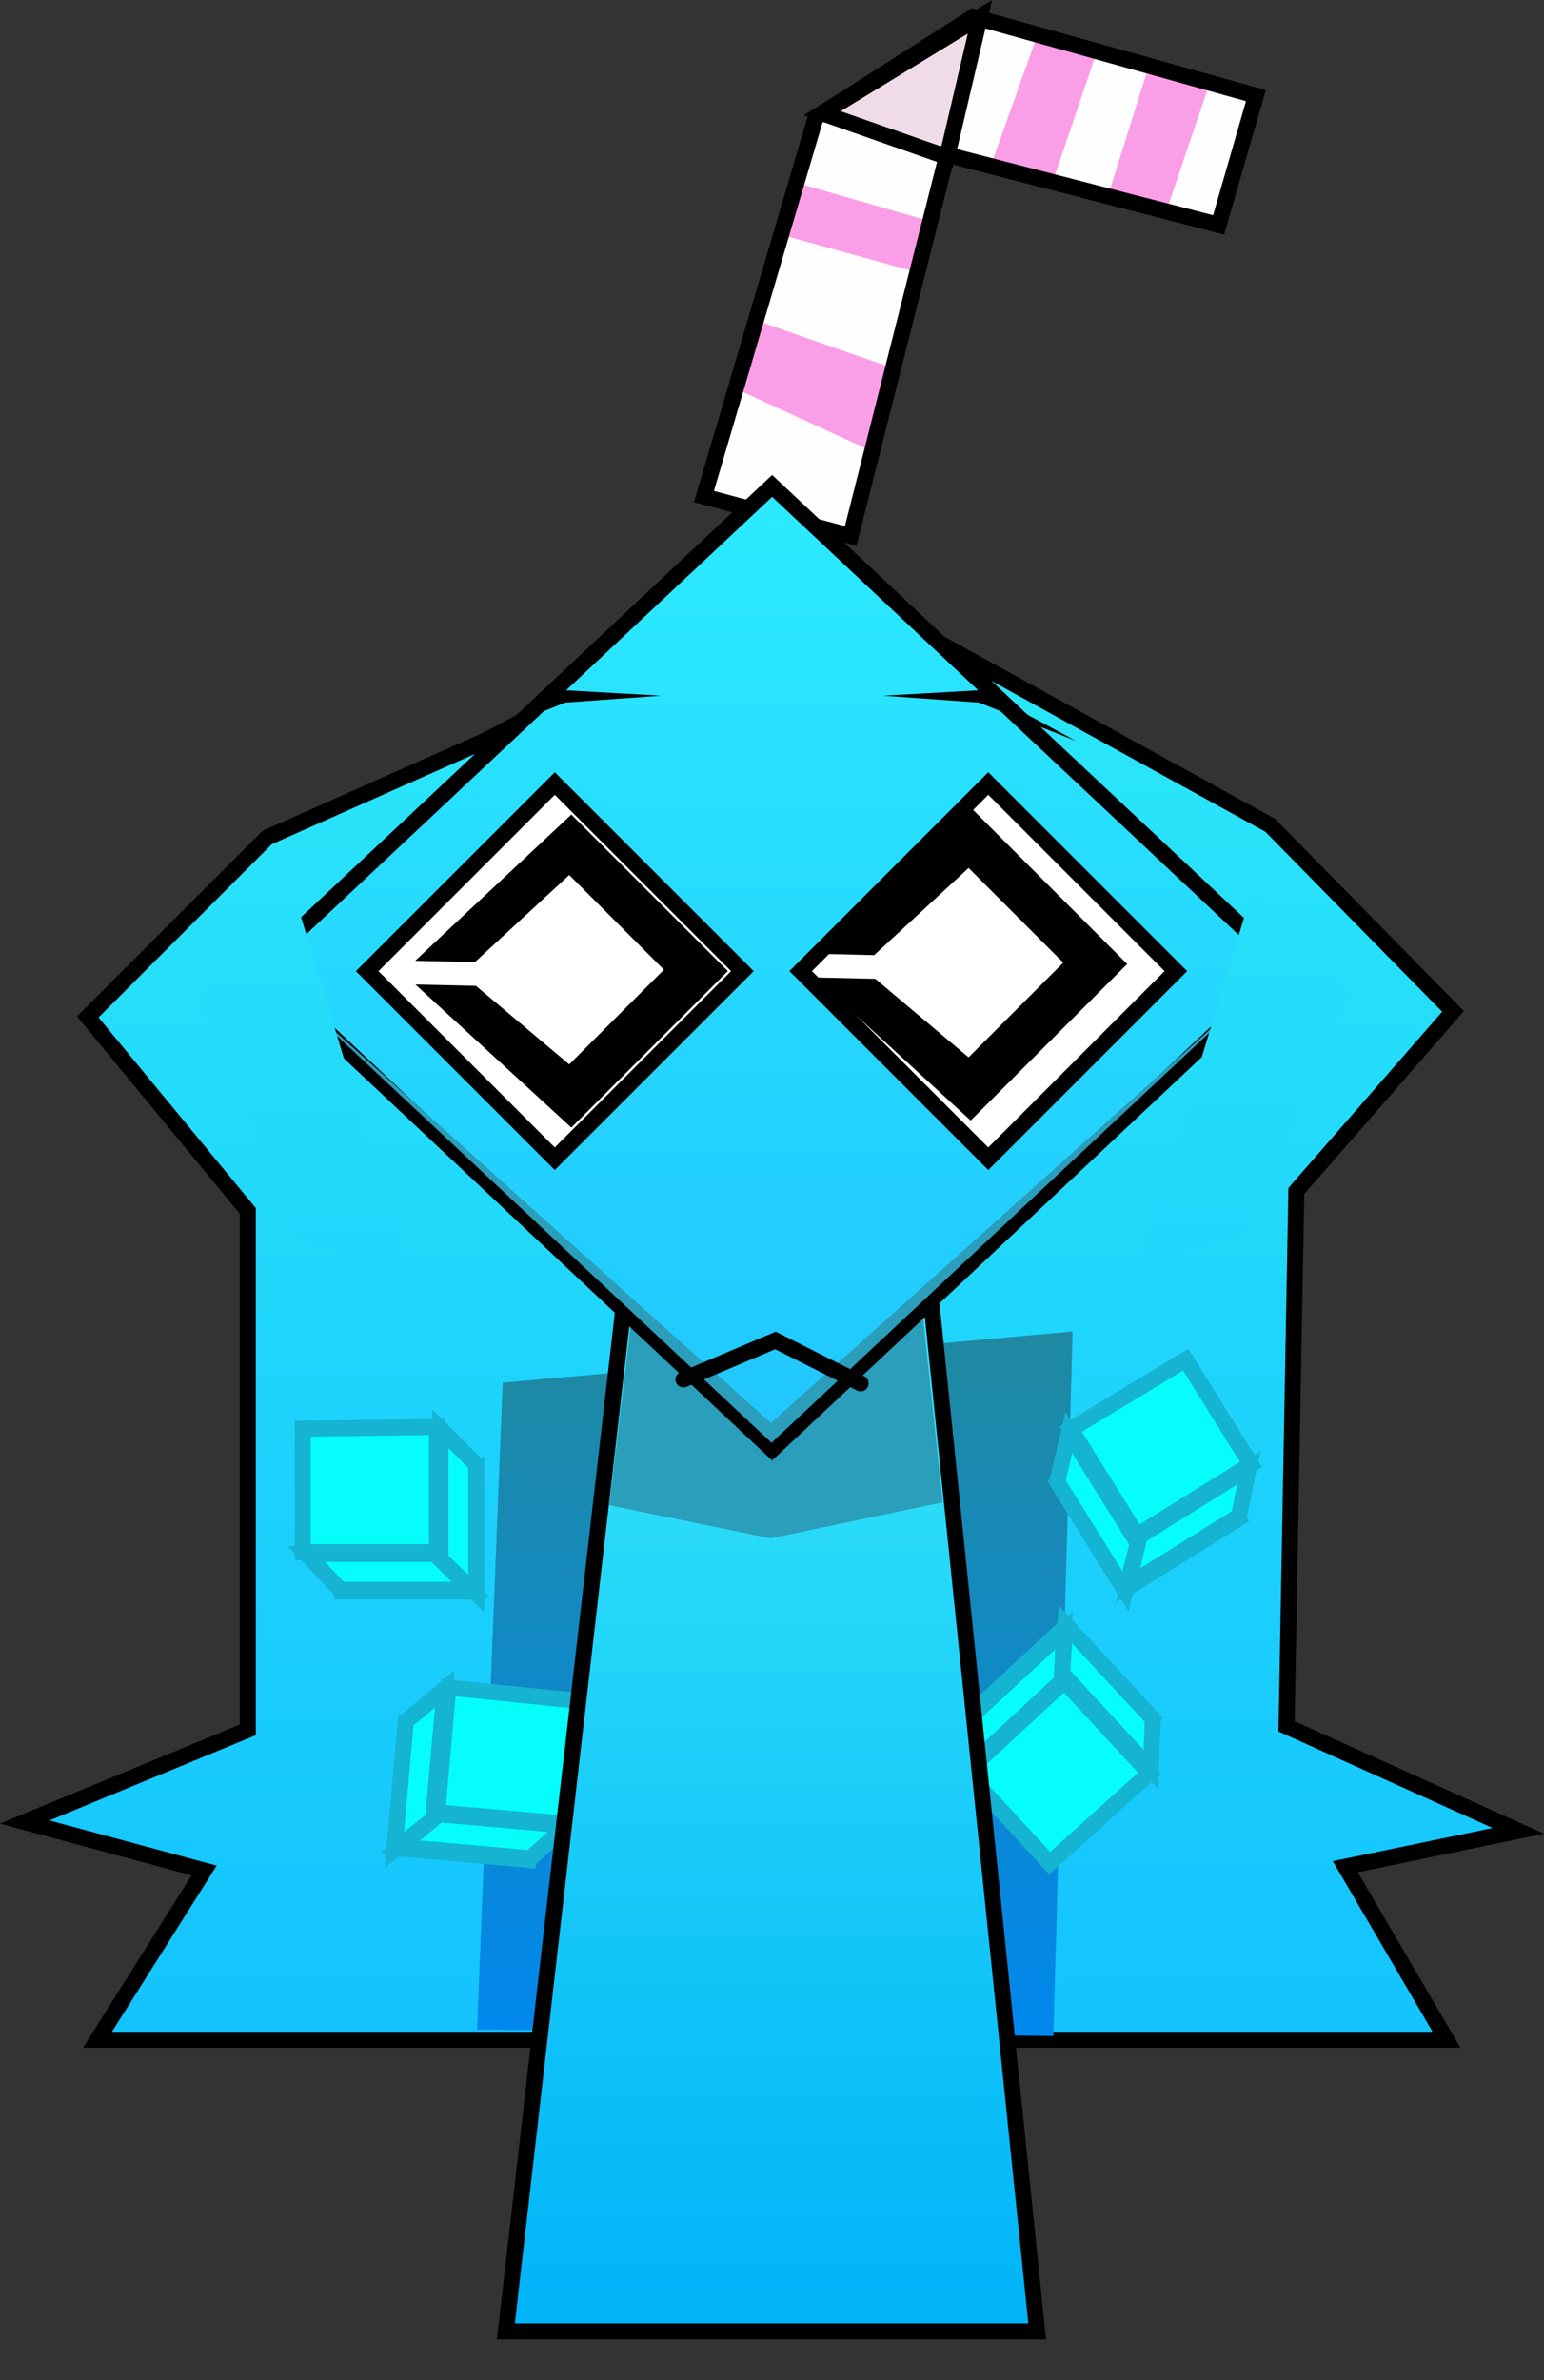 <svg version="1.1" xmlns="http://www.w3.org/2000/svg" xmlns:xlink="http://www.w3.org/1999/xlink" width="193.262" height="297.876" viewBox="0,0,193.262,297.876"><rect x="0" y="0" width="193.262" height="297.876" fill="#333333" stroke="none"/><defs><linearGradient x1="240" y1="88.988" x2="240" y2="271.012" gradientUnits="userSpaceOnUse" id="color-1"><stop offset="0" stop-color="#2ce9f9"/><stop offset="1" stop-color="#13c3fe"/></linearGradient><linearGradient x1="240.413" y1="182.374" x2="240.413" y2="270.546" gradientUnits="userSpaceOnUse" id="color-2"><stop offset="0" stop-color="#1f89a0"/><stop offset="1" stop-color="#0188ee"/></linearGradient><linearGradient x1="240" y1="175.5" x2="240" y2="307.5" gradientUnits="userSpaceOnUse" id="color-3"><stop offset="0" stop-color="#35e7f8"/><stop offset="1" stop-color="#00b3f8"/></linearGradient><linearGradient x1="240.077" y1="76.548" x2="240.077" y2="197.144" gradientUnits="userSpaceOnUse" id="color-4"><stop offset="0" stop-color="#2bebff"/><stop offset="1" stop-color="#20c6ff"/></linearGradient><linearGradient x1="182.768" y1="131.601" x2="182.768" y2="177.427" gradientUnits="userSpaceOnUse" id="color-5"><stop offset="0" stop-color="#26dffa"/><stop offset="1" stop-color="#1fd6fb"/></linearGradient><linearGradient x1="297.784" y1="130.718" x2="297.784" y2="176.545" gradientUnits="userSpaceOnUse" id="color-6"><stop offset="0" stop-color="#26dffa"/><stop offset="1" stop-color="#1fd6fb"/></linearGradient></defs><g transform="translate(-143.428,-15.737)"><g data-paper-data="{&quot;isPaintingLayer&quot;:true}" fill-rule="nonzero" stroke-linejoin="miter" stroke-miterlimit="10" stroke-dasharray="" stroke-dashoffset="0" style="mix-blend-mode: normal"><path d="M178.409,313.613v-267.225h123.182v267.225z" fill-opacity="0.01" fill="#000000" stroke="none" stroke-width="0" stroke-linecap="butt"/><path d="M302.421,119.025l22.88,23.288l-19.611,22.471l-1.226,67.005l29.008,13.074l-21.654,4.494l12.666,21.654h-168.852l13.353,-21.181l-22.457,-6.07l27.92,-11.532v-64.944l-20.03,-24.278l22.457,-22.457l71.014,-31.562z" fill="url(#color-1)" stroke="#000000" stroke-width="2" stroke-linecap="round"/><path d="M277.686,182.374l-2.405,88.172l-72.141,-0.802l3.206,-80.958z" fill="url(#color-2)" stroke="#000000" stroke-width="0" stroke-linecap="round"/><path d="M231.541,77.877l13.982,-47.429l19.739,-12.611l35.366,9.87l-4.661,16.175l-33.995,-8.773l-12.063,47.703z" fill="#fffeff" stroke="#000000" stroke-width="0" stroke-linecap="round"/><path d="M238.395,55.945l17.272,6.031l-3.29,10.144l-16.723,-7.676z" fill="#fb9ee8" stroke="#000000" stroke-width="0" stroke-linecap="round"/><path d="M243.33,38.673l16.175,4.661l-1.919,6.306l-15.901,-4.386z" fill="#fb9ee8" stroke="#000000" stroke-width="0" stroke-linecap="round"/><path d="M280.615,22.498l-5.483,16.175l-7.402,-3.016l5.478,-15.347z" fill="#fb9ee8" stroke="#000000" stroke-width="0" stroke-linecap="round"/><path d="M294.871,26.062l-5.483,16.175l-7.128,-2.467l4.661,-14.804z" fill="#fb9ee8" stroke="#000000" stroke-width="0" stroke-linecap="round"/><path d="M266.085,17.837l-4.112,17.546l-15.631,-5.482z" fill="#efdce8" stroke="#000000" stroke-width="2" stroke-linecap="round"/><path d="M231.541,77.877l13.982,-47.429l19.739,-12.611l35.366,9.87l-4.661,16.175l-33.995,-8.773l-12.063,47.703z" fill="none" stroke="#000000" stroke-width="2" stroke-linecap="round"/><g fill="#05fdfb" stroke="#14b4d2" stroke-width="2" stroke-linecap="round"><path d="M203.039,199.245v15.674h-16.794v-15.45z"/><path d="M197.889,210.216l4.478,4.478h-16.346l-4.254,-4.478z"/><path d="M203.039,215.143l-4.478,-4.254v-16.346l4.478,4.478z" data-paper-data="{&quot;index&quot;:null}"/><path d="M198.113,194.319v15.674h-16.794v-15.45z"/></g><g data-paper-data="{&quot;index&quot;:null}" fill="#05fdfb" stroke="#14b4d2" stroke-width="2" stroke-linecap="round"><path d="M210.911,233.111l-1.365,15.39l-16.728,-1.484l1.385,-15.613z"/><path d="M214.422,244.213l-4.633,4.085l-16.282,-1.444l4.856,-4.065z"/><path d="M194.223,231.182l4.856,-4.065l-1.444,16.282l-4.837,3.842z" data-paper-data="{&quot;index&quot;:null}"/><path d="M216.253,228.64l-1.365,15.39l-16.728,-1.484l1.385,-15.613z"/></g><g data-paper-data="{&quot;index&quot;:null}" fill="#05fdfb" stroke="#14b4d2" stroke-width="2" stroke-linecap="round"><path d="M290.263,192.686l8.168,13.114l-14.255,8.878l-8.286,-13.304z"/><path d="M299.746,199.441l-1.244,6.05l-13.875,8.642l1.434,-6.169z"/><path d="M275.771,201.184l1.434,-6.169l8.642,13.875l-1.552,5.979z" data-paper-data="{&quot;index&quot;:null}"/><path d="M291.84,185.9l8.168,13.114l-14.255,8.878l-8.286,-13.304z"/></g><g data-paper-data="{&quot;index&quot;:null}" fill="#05fdfb" stroke="#14b4d2" stroke-width="2" stroke-linecap="round"><path d="M275.094,241.931l-10.493,-11.34l12.326,-11.406l10.645,11.504z"/><path d="M264.508,237.084l0.081,-6.176l11.997,-11.102l-0.245,6.328z"/><path d="M287.725,230.854l-0.245,6.328l-11.102,-11.997l0.398,-6.164z" data-paper-data="{&quot;index&quot;:null}"/><path d="M274.824,248.893l-10.493,-11.34l12.326,-11.406l10.645,11.504z"/></g><path d="M206.75,307.5l15.143,-131.842l37.783,-0.158l13.574,132z" fill="url(#color-3)" stroke="#000000" stroke-width="2" stroke-linecap="butt"/><path d="M219.7,204.113l3.121,-26.328l35.831,-0.142l2.767,26.106l-21.559,4.51l-20.16,-4.146z" fill="#2a9eba" stroke="#000000" stroke-width="0" stroke-linecap="butt"/><path d="M175.84,136.846l64.237,-60.298l64.237,60.298l-64.237,60.298z" fill="url(#color-4)" stroke="#000000" stroke-width="2" stroke-linecap="butt"/><path d="M176.563,136.9l63.36,56.934l63.514,-56.934l-63.437,59.398z" fill="#2a9eba" stroke="#000000" stroke-width="0" stroke-linecap="butt"/><path d="M189.39,137.276l23.481,-23.481l23.481,23.481l-23.481,23.481z" fill="#ffffff" stroke="#000000" stroke-width="2" stroke-linecap="butt"/><path d="M228.972,188.378l11.515,-4.884l10.665,5.372" fill="none" stroke="#000000" stroke-width="2" stroke-linecap="round"/><path d="M267.129,160.756l-23.481,-23.481l23.481,-23.481l23.481,23.481z" data-paper-data="{&quot;index&quot;:null}" fill="#ffffff" stroke="#000000" stroke-width="2" stroke-linecap="butt"/><path d="M202.028,108.467l11.797,-6.364l12.334,0.699l-11.968,0.862z" fill="#000000" stroke="none" stroke-width="0" stroke-linecap="butt"/><path d="M265.962,103.665l-11.968,-0.862l12.334,-0.699l11.797,6.364z" data-paper-data="{&quot;index&quot;:null}" fill="#000000" stroke="none" stroke-width="0" stroke-linecap="butt"/><path d="M214.942,117.68l19.587,19.587l-19.587,19.587l-19.515,-17.905l7.572,0.167l11.679,9.831l11.851,-11.851l-11.851,-11.851l-11.814,10.908l-7.467,-0.175z" fill="#000000" stroke="none" stroke-width="0" stroke-linecap="butt"/><path d="M264.93,116.798l19.587,19.587l-19.587,19.587l-19.515,-17.905l7.572,0.167l11.679,9.831l11.851,-11.851l-11.851,-11.851l-11.814,10.908l-7.467,-0.175l19.545,-18.298z" fill="#000000" stroke="none" stroke-width="0" stroke-linecap="butt"/><path d="M168.174,140.602l7.492,-8.481l4.859,-3.568l14.022,46.308l-13.681,-3.998l-12.693,-30.261z" fill="url(#color-5)" stroke="#000000" stroke-width="0" stroke-linecap="round"/><path d="M312.377,139.72l-12.693,30.261l-13.681,3.998l14.023,-46.308l4.859,3.568l7.492,8.481z" data-paper-data="{&quot;index&quot;:null}" fill="url(#color-6)" stroke="#000000" stroke-width="0" stroke-linecap="round"/></g></g></svg>